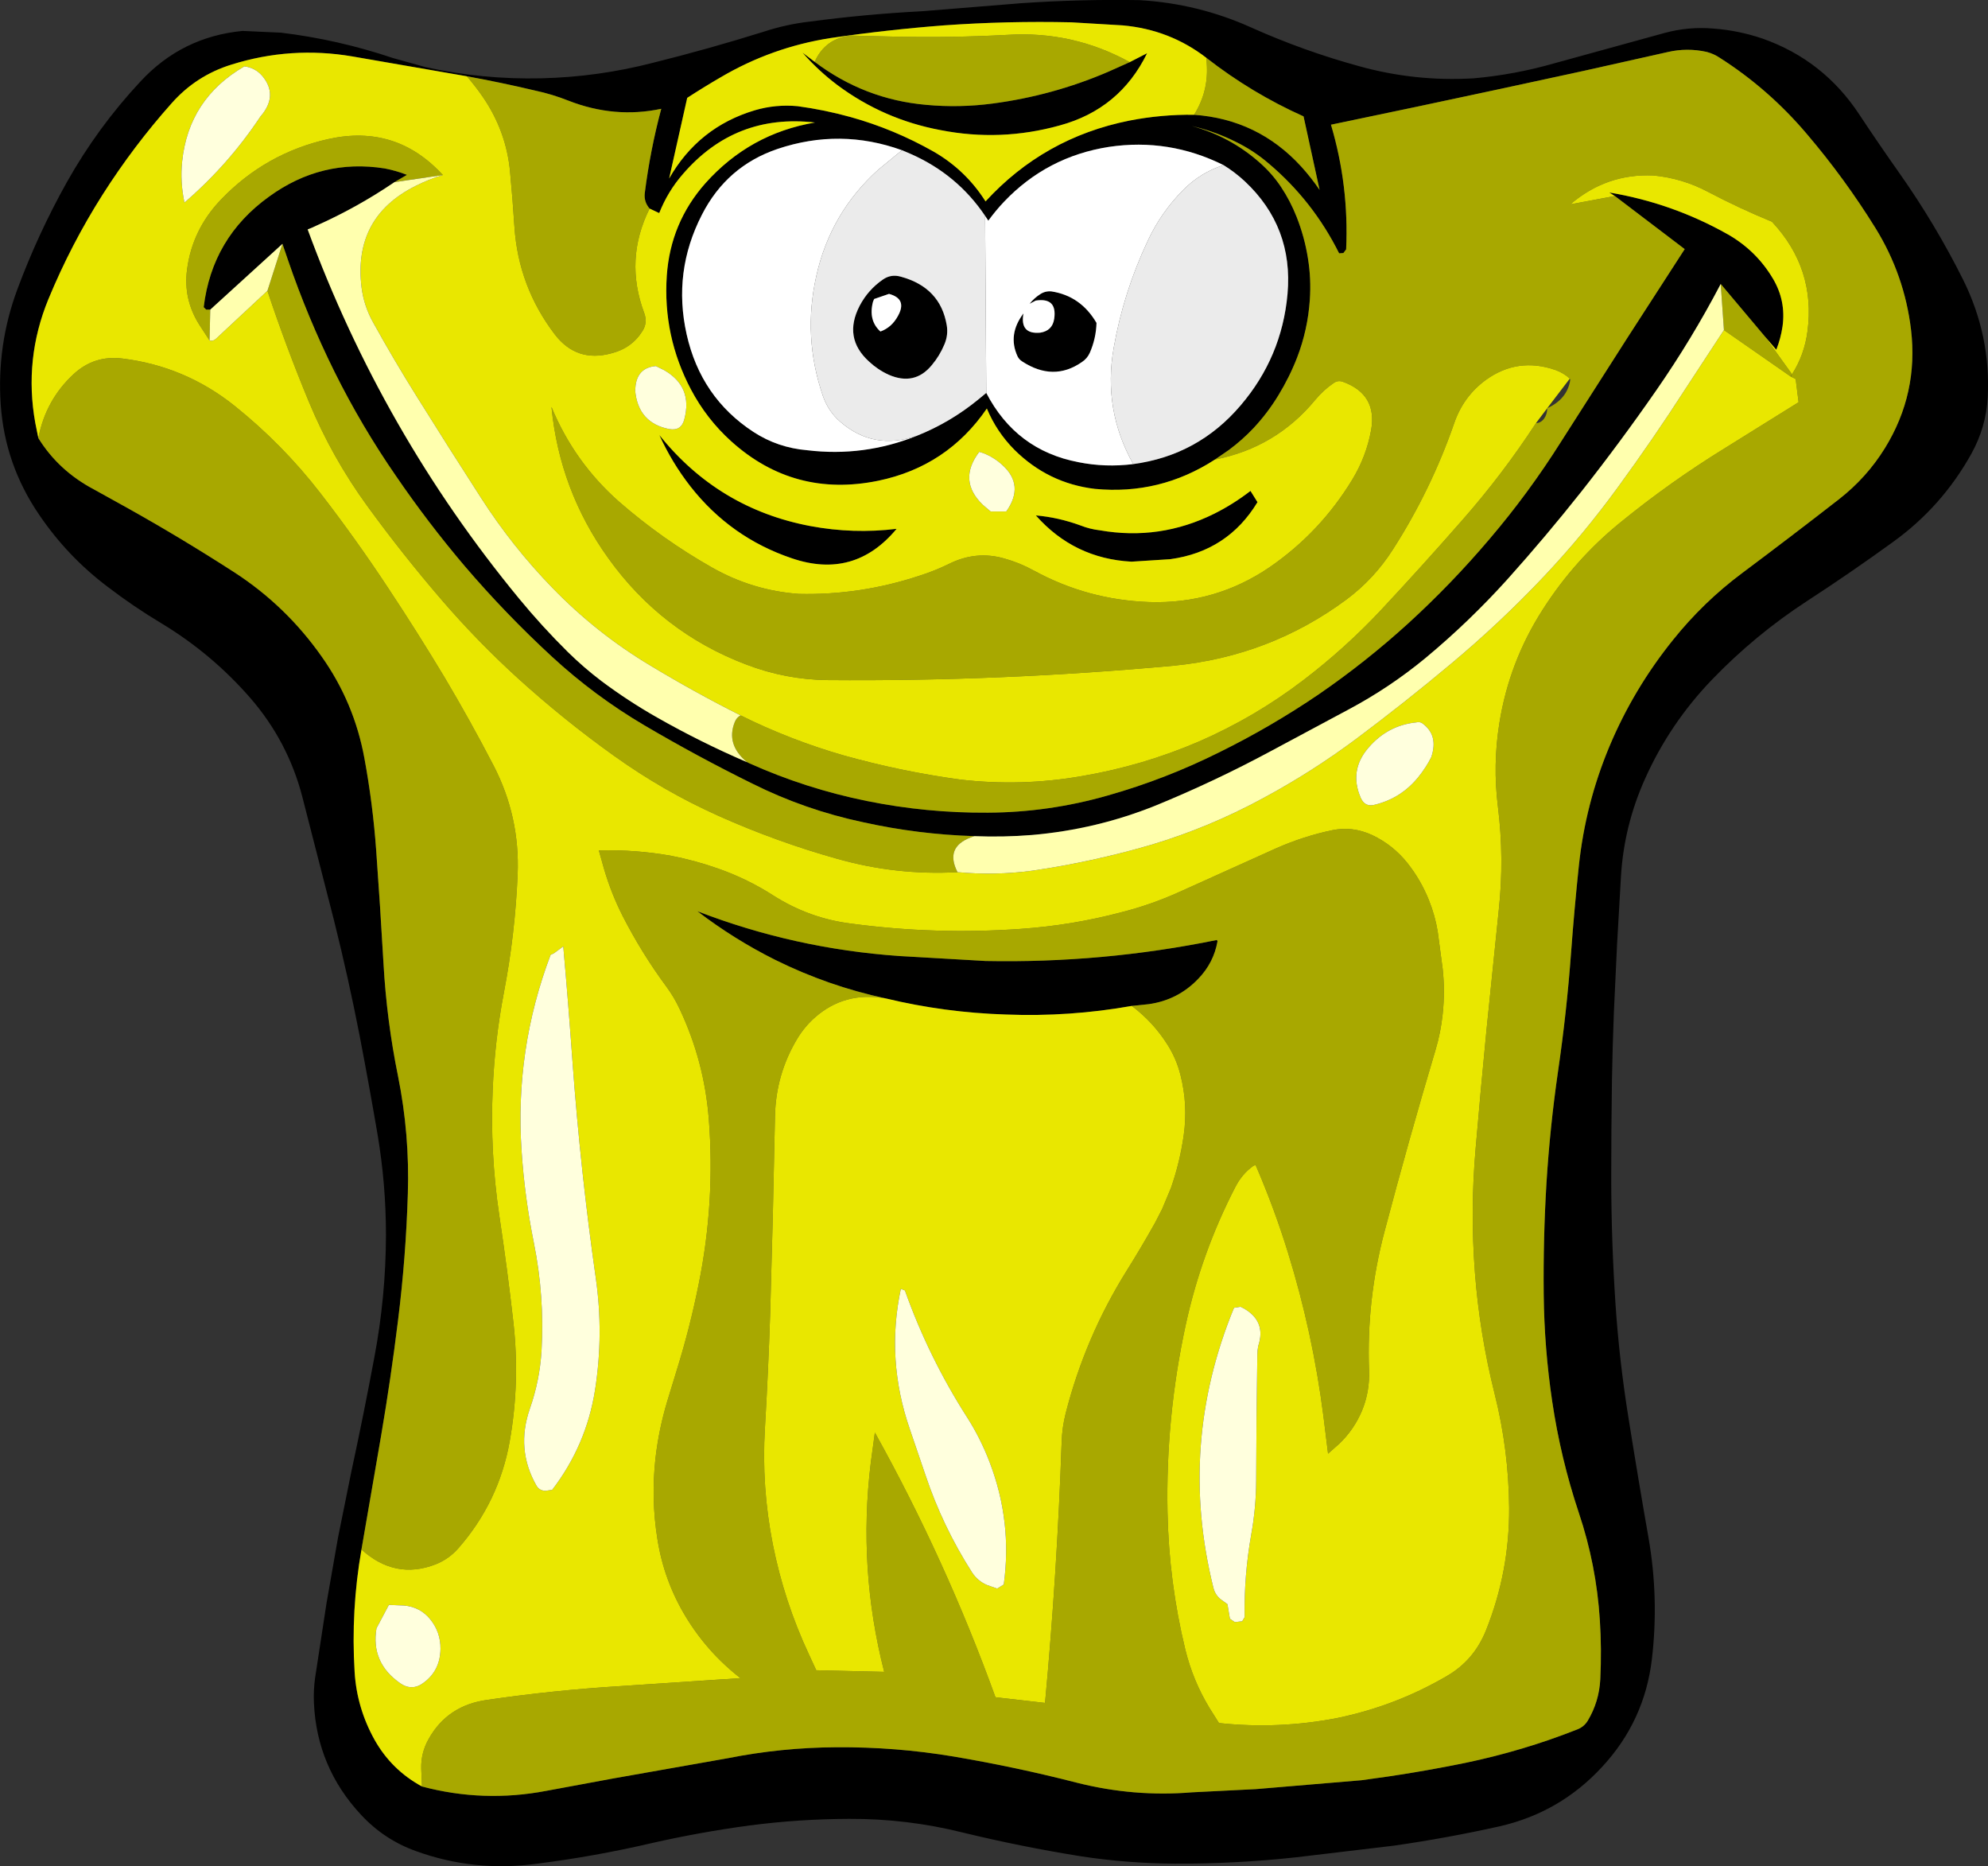 <?xml version="1.0" encoding="UTF-8" standalone="no"?>
<svg xmlns:xlink="http://www.w3.org/1999/xlink" height="639.75px" width="681.7px" xmlns="http://www.w3.org/2000/svg">
  <rect width="100%" height="100%" fill="#333333" stroke="none"/>
  <g transform="matrix(1.0, 0.0, 0.0, 1.0, 340.85, 319.85)">
    <path d="M263.6 -306.6 Q284.4 -299.25 296.65 -280.7 303.4 -270.5 310.5 -260.45 322.8 -243.0 332.3 -224.0 341.85 -204.8 340.75 -183.65 340.2 -173.4 335.15 -164.3 325.1 -146.2 308.35 -134.1 293.8 -123.55 278.8 -113.8 261.0 -102.2 246.3 -86.95 231.65 -71.75 223.15 -52.65 216.05 -36.75 215.0 -19.55 L213.65 3.95 212.55 27.45 Q212.1 39.0 211.9 50.6 211.65 67.6 211.65 84.65 211.7 105.75 213.1 126.95 214.4 146.55 217.55 166.1 220.85 186.9 224.45 207.4 228.05 228.1 225.6 248.9 223.1 270.15 208.55 285.85 194.15 301.5 173.4 306.25 155.25 310.3 137.0 312.9 L103.8 316.85 Q82.85 319.15 61.8 319.05 45.75 318.95 29.95 316.55 9.3 313.25 -10.85 308.35 -29.95 303.6 -49.7 303.7 -66.85 303.75 -83.75 305.95 -100.85 308.25 -117.55 312.05 -136.9 316.55 -156.55 319.05 -178.2 322.05 -198.35 314.7 -209.15 310.8 -217.05 302.3 -232.2 286.05 -233.2 264.0 -233.4 259.6 -232.8 255.35 L-228.9 229.85 -224.95 207.3 -220.35 184.55 Q-216.1 164.9 -212.45 145.3 -208.55 124.55 -208.5 103.55 -208.5 86.15 -211.4 68.95 -214.3 52.0 -217.55 35.1 -221.4 15.35 -226.3 -4.25 L-237.2 -46.75 Q-242.15 -65.75 -255.05 -80.6 -268.25 -95.75 -285.55 -106.2 -295.0 -111.85 -303.9 -118.65 -317.7 -129.05 -327.4 -143.35 -339.15 -160.5 -340.6 -181.1 -342.0 -201.55 -334.9 -220.65 -327.85 -239.65 -317.95 -257.35 -307.4 -276.15 -292.7 -291.9 -278.5 -307.25 -257.65 -309.25 L-244.5 -308.65 Q-224.95 -306.3 -206.1 -299.95 L-194.95 -296.85 Q-175.5 -292.55 -155.4 -293.0 -135.7 -293.45 -116.65 -298.4 -97.75 -303.1 -78.9 -309.0 -71.1 -311.55 -63.15 -312.45 -43.95 -315.0 -24.65 -316.0 L9.3 -318.75 Q29.55 -320.15 49.9 -319.8 69.95 -318.65 88.25 -310.4 106.25 -302.35 125.05 -297.2 144.35 -291.8 164.5 -293.0 178.55 -294.25 192.15 -298.15 L229.95 -308.55 Q238.2 -310.8 246.8 -310.05 255.4 -309.4 263.6 -306.6 M-196.15 292.6 Q-175.1 298.2 -153.55 294.1 L-130.6 289.85 -91.25 282.9 Q-72.9 279.25 -54.05 279.15 -33.7 279.0 -13.7 282.35 7.55 285.95 28.4 291.3 48.0 296.25 67.9 294.6 L89.8 293.5 126.05 290.45 Q144.05 288.1 161.65 284.5 181.55 280.35 200.1 273.0 202.35 272.1 203.6 270.05 207.5 263.55 207.9 255.85 208.4 245.65 207.75 235.55 206.55 216.65 200.55 198.8 194.3 180.1 191.4 160.5 188.7 142.3 188.5 124.0 188.3 104.75 189.45 85.65 190.65 66.5 193.4 47.5 196.4 27.05 197.9 6.5 199.0 -8.3 200.55 -23.05 202.8 -44.3 211.05 -64.0 219.35 -83.75 232.9 -100.55 243.25 -113.45 256.5 -123.35 273.3 -135.9 289.75 -148.7 299.3 -156.15 305.55 -166.3 317.05 -185.0 314.45 -206.85 312.2 -225.55 302.3 -241.6 291.7 -258.7 278.7 -273.95 265.65 -289.35 248.85 -300.05 246.85 -301.4 244.4 -302.05 237.65 -303.55 231.0 -302.0 L202.2 -295.55 173.3 -289.3 144.45 -283.15 115.55 -277.1 Q121.75 -256.2 120.75 -234.35 L119.8 -233.1 118.35 -233.0 Q109.4 -250.95 94.2 -263.8 88.95 -268.3 82.75 -271.3 76.5 -274.4 69.65 -276.2 L67.85 -276.65 Q80.9 -273.1 91.0 -264.2 95.3 -260.45 98.4 -255.8 101.6 -251.0 103.75 -245.55 106.5 -238.6 107.65 -231.3 108.8 -224.3 108.3 -217.05 107.6 -206.8 103.95 -197.3 101.35 -190.6 97.5 -184.3 93.85 -178.3 89.05 -173.15 85.2 -169.05 80.55 -165.6 L75.75 -162.3 Q56.9 -150.1 34.6 -152.25 18.6 -154.15 7.0 -165.65 0.9 -171.8 -2.45 -179.8 -16.05 -159.95 -39.65 -155.05 -68.55 -149.1 -90.15 -168.6 -98.55 -176.2 -103.9 -186.3 -113.6 -204.65 -112.2 -225.35 -110.95 -243.5 -98.95 -257.05 -83.75 -274.05 -61.4 -277.85 -88.75 -281.0 -106.7 -260.15 -111.85 -254.25 -114.8 -246.8 L-118.1 -248.35 Q-120.1 -250.65 -119.75 -253.65 -117.9 -268.35 -114.1 -282.55 -130.1 -279.15 -145.95 -285.35 -151.5 -287.55 -157.35 -288.8 -168.95 -291.55 -180.75 -293.7 L-220.0 -300.5 Q-241.05 -304.1 -261.5 -297.7 -273.6 -293.95 -282.0 -284.45 -295.05 -269.8 -305.65 -253.15 -316.45 -236.15 -324.25 -217.3 -332.7 -196.75 -328.75 -174.85 L-327.7 -169.65 Q-320.75 -158.45 -308.6 -152.05 L-297.15 -145.7 Q-278.55 -135.3 -260.5 -123.65 -242.75 -112.15 -230.5 -94.7 -219.4 -79.0 -215.9 -59.95 -213.0 -44.25 -211.85 -28.3 -210.45 -8.95 -209.35 10.4 -208.25 30.0 -204.35 49.15 -200.35 69.05 -201.0 89.4 -201.65 111.05 -204.35 132.7 -206.8 152.6 -210.15 172.25 L-216.9 211.35 Q-220.55 232.2 -219.25 253.3 -218.5 265.7 -212.35 276.7 -206.55 286.95 -196.15 292.6 M-84.05 -58.25 Q-64.6 -49.5 -43.6 -45.25 -23.1 -41.1 -2.1 -41.25 18.8 -41.35 39.05 -47.15 58.8 -52.75 77.15 -61.9 95.0 -70.7 111.4 -81.85 127.55 -92.95 142.0 -106.1 156.9 -119.7 169.95 -135.1 183.25 -150.7 194.3 -168.2 L217.2 -204.05 236.85 -234.45 212.9 -252.65 211.0 -253.85 Q232.6 -250.25 251.65 -239.5 261.45 -233.9 267.15 -224.25 271.6 -216.7 270.4 -208.0 269.8 -203.85 268.25 -199.95 L264.3 -204.55 249.2 -222.5 Q239.3 -203.6 227.15 -186.1 214.8 -168.3 201.4 -151.3 189.2 -135.9 176.15 -121.35 163.0 -106.75 147.95 -94.25 135.65 -84.1 121.55 -76.6 L94.85 -62.3 Q75.6 -51.95 55.45 -43.7 35.1 -35.5 13.05 -33.6 3.2 -32.8 -6.75 -33.2 -26.05 -33.8 -44.8 -37.95 -64.85 -42.2 -82.95 -51.25 -101.8 -60.55 -119.9 -71.2 -136.95 -81.25 -151.5 -94.65 -167.5 -109.4 -181.6 -125.9 -194.15 -140.7 -205.05 -156.65 -216.9 -173.8 -226.15 -192.4 -235.35 -211.0 -242.05 -230.55 L-244.0 -236.25 -268.75 -213.7 -270.15 -213.7 -271.0 -214.55 Q-268.15 -238.35 -248.65 -252.4 -230.6 -265.55 -208.9 -262.1 -205.0 -261.35 -201.3 -259.9 L-205.6 -257.4 Q-218.4 -248.7 -232.45 -242.45 -233.85 -241.75 -235.35 -241.2 -209.8 -171.65 -162.9 -114.7 -155.0 -105.1 -146.15 -96.35 -140.65 -90.95 -134.65 -86.4 -125.5 -79.55 -115.55 -73.9 -100.6 -65.4 -84.8 -58.6 L-84.05 -58.25 M68.6 -280.5 Q90.5 -278.95 105.3 -262.8 108.75 -259.0 111.65 -254.75 L106.15 -279.95 Q88.3 -287.95 72.85 -300.0 60.3 -309.7 44.15 -311.15 L26.5 -312.2 Q4.6 -312.7 -17.2 -311.15 -36.7 -309.65 -56.1 -306.8 -76.2 -303.65 -93.65 -293.4 -99.5 -290.0 -105.2 -286.3 L-111.4 -258.65 Q-101.3 -276.3 -82.0 -282.05 -74.85 -284.15 -67.35 -283.45 -58.1 -282.2 -49.1 -279.7 -34.25 -275.55 -20.75 -267.9 -9.7 -261.55 -2.9 -250.8 17.15 -272.65 46.4 -278.5 57.4 -280.65 68.6 -280.5 M47.75 -160.75 Q70.0 -163.75 84.55 -180.85 98.7 -197.4 100.65 -219.05 102.7 -242.05 86.0 -257.7 82.55 -260.9 78.7 -263.25 60.0 -272.55 39.45 -269.5 18.2 -266.2 3.45 -250.7 0.6 -247.7 -1.95 -244.2 L-3.05 -245.85 Q-12.6 -260.05 -28.6 -267.1 L-31.55 -268.35 Q-52.75 -276.0 -74.2 -268.8 -91.65 -262.9 -100.15 -246.25 -110.2 -226.7 -105.4 -205.25 -100.55 -183.55 -82.45 -171.75 -74.15 -166.35 -64.05 -165.5 -44.65 -163.15 -26.45 -170.45 -15.05 -175.0 -5.5 -182.8 L-2.65 -185.15 Q7.55 -165.5 28.95 -161.4 38.2 -159.55 47.75 -160.75 M46.55 -298.55 L52.5 -301.6 Q43.15 -282.45 22.55 -276.85 2.25 -271.2 -18.35 -275.25 -37.85 -278.9 -53.65 -290.65 -60.3 -295.65 -65.65 -301.8 L-61.5 -298.65 Q-44.4 -285.75 -23.2 -283.9 -11.9 -282.85 -0.5 -284.35 20.0 -287.05 38.95 -295.15 L46.55 -298.55 M-31.95 -225.0 Q-18.35 -221.3 -16.2 -208.3 -15.65 -205.0 -17.0 -201.8 -18.65 -197.85 -21.35 -194.65 -27.25 -187.5 -36.15 -191.4 -39.85 -193.1 -42.85 -195.9 -51.8 -204.0 -46.05 -215.05 -43.15 -220.55 -38.05 -224.05 -35.3 -225.95 -31.95 -225.0 M-41.1 -217.35 L-41.5 -216.4 Q-43.15 -210.0 -38.95 -206.2 -35.05 -207.6 -32.9 -211.6 -29.7 -217.4 -36.0 -219.1 L-41.1 -217.35 M35.15 -209.15 Q35.0 -203.8 32.85 -198.9 31.95 -196.9 30.1 -195.7 20.35 -188.95 9.65 -195.95 8.55 -196.65 8.05 -197.75 4.65 -205.15 10.1 -212.4 8.8 -205.15 15.85 -205.8 20.05 -206.45 20.65 -210.6 21.7 -217.95 14.3 -216.8 L12.2 -215.7 Q13.8 -217.7 15.85 -219.0 17.6 -220.15 19.7 -219.95 29.75 -218.4 35.15 -209.15 M47.15 -127.3 Q27.45 -128.35 14.35 -143.15 22.05 -142.5 29.7 -139.7 32.85 -138.45 36.3 -138.05 56.85 -134.45 75.55 -143.75 82.05 -147.0 87.95 -151.55 L90.35 -147.7 Q80.15 -130.85 60.45 -128.15 L47.15 -127.3 M-33.4 -138.55 Q-47.85 -121.15 -69.3 -128.45 -90.35 -135.55 -104.1 -153.1 -110.45 -161.25 -114.75 -170.7 -94.5 -145.45 -62.95 -139.5 -48.25 -136.75 -33.4 -138.55 M-37.05 22.45 Q-56.9 18.2 -75.05 9.2 -89.15 2.15 -101.7 -7.45 -68.4 5.4 -32.4 7.9 L-2.9 9.6 Q37.2 10.4 76.4 2.4 L76.65 2.8 Q75.35 10.25 70.0 15.75 63.05 23.0 53.05 24.4 L47.25 25.0 Q25.9 28.8 4.1 27.95 -16.85 27.3 -37.05 22.45" fill="#000000" fill-rule="evenodd" stroke="none"/>
    <path d="M75.75 -162.3 L80.55 -165.6 Q85.2 -169.05 89.05 -173.15 93.85 -178.3 97.5 -184.3 101.35 -190.6 103.95 -197.3 107.6 -206.8 108.3 -217.05 108.8 -224.3 107.65 -231.3 106.5 -238.6 103.75 -245.55 101.6 -251.0 98.4 -255.8 95.3 -260.45 91.0 -264.2 80.9 -273.1 67.85 -276.65 L69.65 -276.2 Q76.5 -274.4 82.75 -271.3 88.95 -268.3 94.2 -263.8 109.4 -250.95 118.35 -233.0 L119.8 -233.1 120.75 -234.35 Q121.75 -256.2 115.55 -277.1 L144.45 -283.15 173.3 -289.3 202.2 -295.55 231.0 -302.0 Q237.65 -303.55 244.4 -302.05 246.85 -301.4 248.85 -300.05 265.65 -289.35 278.7 -273.95 291.7 -258.7 302.3 -241.6 312.2 -225.55 314.45 -206.85 317.05 -185.0 305.55 -166.3 299.3 -156.15 289.75 -148.7 273.3 -135.9 256.5 -123.35 243.25 -113.45 232.9 -100.55 219.35 -83.75 211.05 -64.0 202.8 -44.3 200.55 -23.05 199.0 -8.3 197.9 6.5 196.4 27.05 193.4 47.5 190.65 66.5 189.45 85.65 188.3 104.75 188.5 124.0 188.7 142.3 191.4 160.5 194.3 180.1 200.55 198.8 206.55 216.65 207.75 235.55 208.4 245.65 207.9 255.85 207.5 263.55 203.6 270.05 202.35 272.1 200.1 273.0 181.55 280.35 161.65 284.5 144.05 288.1 126.05 290.45 L89.8 293.5 67.9 294.6 Q48.0 296.25 28.4 291.3 7.55 285.95 -13.7 282.35 -33.7 279.0 -54.05 279.15 -72.9 279.25 -91.25 282.9 L-130.6 289.85 -153.55 294.1 Q-175.1 298.2 -196.15 292.6 L-196.4 286.45 Q-196.55 281.05 -193.85 276.3 -187.4 264.75 -173.7 262.9 -151.1 259.6 -128.3 258.2 L-86.95 255.45 Q-98.4 246.55 -105.85 234.15 -113.15 222.0 -115.4 207.9 -117.65 193.95 -116.05 179.8 -114.9 170.05 -112.05 160.55 L-108.7 149.6 Q-104.25 135.25 -101.3 120.55 -95.55 92.35 -97.8 63.7 -99.35 44.0 -107.75 26.15 -109.65 22.05 -112.3 18.45 -120.8 6.95 -127.35 -5.85 -131.25 -13.55 -133.7 -21.9 L-135.5 -28.3 Q-122.95 -28.65 -110.65 -26.45 -102.45 -24.85 -94.65 -22.1 -84.5 -18.55 -75.5 -12.75 -63.2 -4.95 -48.85 -3.2 -20.0 0.65 9.05 -1.4 26.65 -2.6 43.65 -7.1 53.95 -9.7 63.75 -14.15 L96.8 -29.05 Q106.2 -33.2 116.05 -35.25 122.95 -36.65 129.6 -33.6 136.75 -30.25 141.75 -24.0 146.35 -18.2 149.1 -11.35 151.25 -6.0 152.15 -0.5 L153.85 12.25 Q154.7 19.95 153.85 27.85 153.2 34.05 151.4 40.1 142.2 70.95 133.95 102.2 127.7 125.7 128.6 149.9 128.9 157.25 126.15 163.85 123.45 170.25 118.4 175.1 L114.55 178.5 112.95 165.55 Q109.3 137.0 100.8 109.55 96.15 94.5 89.9 80.0 L89.65 79.6 Q89.2 79.65 88.9 79.85 85.05 82.6 82.75 87.1 71.15 109.55 65.75 134.3 58.85 166.1 59.5 198.6 60.0 222.6 65.6 245.65 68.2 256.3 73.9 265.7 L77.15 270.85 Q97.65 273.05 117.85 269.1 137.65 265.0 155.1 254.85 164.55 249.45 168.7 239.1 176.8 218.9 176.65 197.0 176.5 177.25 171.7 158.1 166.5 137.35 164.9 116.25 163.3 95.05 165.15 73.95 166.9 53.45 168.9 33.05 L173.1 -7.95 Q175.0 -25.6 172.8 -43.3 171.0 -57.65 173.3 -71.95 176.65 -92.95 188.15 -110.85 199.1 -128.0 214.8 -140.75 231.8 -154.6 250.45 -166.1 L275.9 -181.95 274.9 -189.9 273.25 -190.75 273.65 -191.55 Q277.9 -198.2 278.95 -206.25 281.8 -227.8 266.75 -243.85 255.65 -248.4 244.9 -254.05 236.05 -258.75 226.1 -259.7 210.0 -260.4 197.65 -249.8 L212.9 -252.65 236.85 -234.45 217.2 -204.05 194.3 -168.2 Q183.25 -150.7 169.95 -135.1 156.9 -119.7 142.0 -106.1 127.55 -92.95 111.4 -81.85 95.0 -70.7 77.15 -61.9 58.8 -52.75 39.05 -47.15 18.8 -41.35 -2.1 -41.25 -23.1 -41.1 -43.6 -45.25 -64.6 -49.5 -84.05 -58.25 L-84.8 -58.65 Q-91.95 -64.65 -88.9 -72.3 -88.3 -73.85 -86.9 -74.6 -69.75 -66.1 -51.45 -60.85 -31.8 -55.35 -11.6 -52.6 9.4 -50.15 30.2 -53.8 50.85 -57.3 70.2 -65.6 89.4 -73.95 106.05 -86.65 120.35 -97.55 132.6 -110.6 146.8 -125.8 160.55 -141.5 174.4 -157.25 185.85 -174.8 187.45 -174.8 188.6 -176.3 189.7 -177.8 189.7 -179.9 196.6 -183.05 197.6 -189.6 L197.45 -190.05 Q195.4 -191.95 192.55 -193.0 179.6 -197.5 168.65 -189.6 160.95 -183.95 157.8 -174.75 149.85 -151.85 136.8 -131.5 130.4 -121.45 120.9 -114.35 94.65 -94.9 61.75 -91.65 2.45 -86.2 -57.0 -86.7 -71.45 -86.85 -85.0 -92.05 -114.1 -103.1 -132.3 -128.55 -148.95 -151.75 -151.75 -180.35 -143.9 -161.35 -128.5 -147.8 -113.8 -135.0 -96.8 -125.35 -82.85 -117.4 -66.95 -116.25 -45.9 -115.75 -25.65 -122.45 -20.4 -124.1 -15.5 -126.5 -6.1 -131.2 3.65 -128.35 8.85 -126.9 13.75 -124.2 32.1 -114.2 53.2 -113.45 75.85 -112.7 94.45 -125.35 111.85 -137.3 122.9 -155.5 127.65 -163.35 129.3 -172.3 131.55 -184.7 119.55 -189.0 117.9 -189.55 116.5 -188.55 112.9 -186.1 110.15 -182.75 96.65 -166.4 75.75 -162.3 M-216.9 211.35 L-210.15 172.25 Q-206.8 152.6 -204.35 132.7 -201.65 111.05 -201.0 89.4 -200.35 69.05 -204.35 49.15 -208.25 30.0 -209.35 10.4 -210.45 -8.95 -211.85 -28.3 -213.0 -44.25 -215.9 -59.95 -219.4 -79.0 -230.5 -94.7 -242.75 -112.15 -260.5 -123.65 -278.55 -135.3 -297.15 -145.7 L-308.6 -152.05 Q-320.75 -158.45 -327.7 -169.65 -325.2 -182.7 -315.65 -191.55 -308.6 -198.1 -299.0 -196.95 -277.5 -194.35 -260.45 -180.75 -243.9 -167.5 -230.95 -150.75 -218.7 -134.9 -207.6 -118.05 -197.7 -103.1 -188.5 -87.8 -179.55 -72.75 -171.55 -57.3 -162.55 -39.85 -163.35 -20.1 -164.2 0.3 -168.05 20.35 -171.2 36.85 -171.9 53.65 -172.85 75.2 -169.65 96.8 -166.9 115.0 -164.8 133.5 -162.5 154.05 -166.05 174.15 -169.75 195.05 -183.7 210.95 -186.95 214.65 -191.5 216.45 -205.35 221.8 -216.9 211.35 M-180.75 -293.7 Q-168.95 -291.55 -157.35 -288.8 -151.5 -287.55 -145.95 -285.35 -130.1 -279.15 -114.1 -282.55 -117.9 -268.35 -119.75 -253.65 -120.1 -250.65 -118.1 -248.35 -126.8 -230.9 -119.95 -212.55 -118.7 -209.25 -120.55 -206.35 -124.25 -200.45 -131.3 -198.7 -143.15 -195.5 -150.6 -205.2 -163.1 -221.6 -164.45 -242.15 -165.05 -251.5 -165.95 -261.05 -167.25 -274.85 -175.2 -286.5 -177.75 -290.2 -180.75 -293.7 M264.3 -204.55 L273.65 -191.55 273.15 -190.8 250.3 -206.7 249.2 -222.5 264.3 -204.55 M-12.5 -20.85 Q-33.65 -19.7 -54.0 -25.5 -74.65 -31.3 -94.35 -40.1 -113.35 -48.6 -130.3 -60.75 -147.6 -73.1 -163.45 -87.5 -177.15 -100.0 -189.15 -113.9 -202.7 -129.6 -214.95 -146.45 -227.05 -163.1 -234.95 -182.15 -242.75 -200.95 -249.15 -220.15 L-244.0 -236.25 -242.05 -230.55 Q-235.35 -211.0 -226.15 -192.4 -216.9 -173.8 -205.05 -156.65 -194.15 -140.7 -181.6 -125.9 -167.5 -109.4 -151.5 -94.65 -136.95 -81.25 -119.9 -71.2 -101.8 -60.55 -82.95 -51.25 -64.85 -42.2 -44.8 -37.95 -26.05 -33.8 -6.75 -33.2 L-8.0 -32.75 Q-16.9 -29.35 -12.5 -20.85 M-269.0 -203.15 L-272.55 -208.6 Q-278.05 -217.35 -276.7 -227.5 -274.9 -241.15 -265.15 -251.35 -249.8 -267.4 -228.15 -272.2 -205.0 -277.3 -189.0 -259.85 L-205.6 -257.4 -201.3 -259.9 Q-205.0 -261.35 -208.9 -262.1 -230.6 -265.55 -248.65 -252.4 -268.15 -238.35 -271.0 -214.55 L-270.15 -213.7 -268.75 -213.7 -269.0 -203.15 M72.85 -300.0 Q88.3 -287.95 106.15 -279.95 L111.65 -254.75 Q108.75 -259.0 105.3 -262.8 90.5 -278.95 68.6 -280.5 73.45 -288.2 73.0 -297.25 L72.85 -300.0 M-61.5 -298.65 Q-57.8 -306.8 -48.95 -307.65 L-34.35 -307.3 Q-14.85 -306.85 4.6 -307.9 27.0 -309.3 46.55 -298.55 L38.95 -295.15 Q20.0 -287.05 -0.5 -284.35 -11.9 -282.85 -23.2 -283.9 -44.4 -285.75 -61.5 -298.65 M47.25 25.0 L53.05 24.4 Q63.05 23.0 70.0 15.75 75.35 10.25 76.65 2.8 L76.4 2.4 Q37.2 10.4 -2.9 9.6 L-32.4 7.9 Q-68.4 5.4 -101.7 -7.45 -89.15 2.15 -75.05 9.2 -56.9 18.2 -37.05 22.45 -51.15 19.9 -61.45 29.0 -64.85 32.0 -67.35 36.05 -74.8 48.35 -75.1 62.75 L-75.85 97.15 -76.75 130.5 Q-77.4 150.15 -78.55 169.75 -79.75 189.8 -75.85 209.55 -71.95 229.2 -63.4 247.45 L-60.95 252.75 -37.65 253.3 Q-46.7 217.9 -42.25 181.6 L-40.85 171.25 Q-16.5 215.0 0.5 262.0 L17.5 263.95 Q21.65 219.35 23.2 174.55 23.35 169.5 24.6 164.6 31.25 138.6 45.45 115.85 50.5 107.8 55.2 99.4 L57.65 94.65 60.7 87.35 Q63.75 78.6 65.05 69.4 66.55 58.9 63.95 48.7 62.55 43.1 59.5 38.3 54.65 30.6 47.25 25.0" fill="#a8a800" fill-rule="evenodd" stroke="none"/>
    <path d="M75.75 -162.3 Q96.65 -166.4 110.15 -182.75 112.9 -186.1 116.5 -188.55 117.9 -189.55 119.55 -189.0 131.55 -184.7 129.3 -172.3 127.65 -163.35 122.9 -155.5 111.85 -137.3 94.45 -125.35 75.85 -112.7 53.2 -113.45 32.1 -114.2 13.75 -124.2 8.85 -126.9 3.65 -128.35 -6.1 -131.2 -15.5 -126.5 -20.4 -124.1 -25.65 -122.45 -45.9 -115.75 -66.95 -116.25 -82.85 -117.4 -96.8 -125.35 -113.8 -135.0 -128.5 -147.8 -143.9 -161.35 -151.75 -180.35 -148.95 -151.75 -132.3 -128.55 -114.1 -103.1 -85.0 -92.05 -71.45 -86.85 -57.0 -86.7 2.45 -86.2 61.75 -91.65 94.65 -94.9 120.9 -114.35 130.4 -121.45 136.8 -131.5 149.85 -151.85 157.8 -174.75 160.95 -183.95 168.65 -189.6 179.6 -197.5 192.55 -193.0 195.4 -191.95 197.45 -190.05 L189.7 -179.9 185.85 -174.8 Q174.4 -157.25 160.55 -141.5 146.8 -125.8 132.6 -110.6 120.35 -97.55 106.05 -86.65 89.4 -73.95 70.2 -65.6 50.85 -57.3 30.2 -53.8 9.4 -50.15 -11.6 -52.6 -31.8 -55.35 -51.45 -60.85 -69.75 -66.1 -86.9 -74.6 -102.8 -82.6 -117.95 -91.75 -136.45 -102.85 -151.45 -118.35 -165.25 -132.55 -175.95 -149.25 -186.95 -166.3 -197.8 -183.7 -205.7 -196.3 -212.95 -209.4 -216.05 -215.0 -216.85 -221.2 -219.85 -245.35 -198.35 -256.1 -193.8 -258.4 -189.0 -259.85 -205.0 -277.3 -228.15 -272.2 -249.8 -267.4 -265.15 -251.35 -274.9 -241.15 -276.7 -227.5 -278.05 -217.35 -272.55 -208.6 L-269.0 -203.15 Q-267.85 -202.75 -266.85 -203.65 L-249.15 -220.15 Q-242.75 -200.95 -234.95 -182.15 -227.05 -163.1 -214.95 -146.45 -202.7 -129.6 -189.15 -113.9 -177.15 -100.0 -163.45 -87.5 -147.6 -73.1 -130.3 -60.75 -113.35 -48.6 -94.35 -40.1 -74.65 -31.3 -54.0 -25.5 -33.65 -19.7 -12.5 -20.85 0.35 -19.65 13.1 -21.35 33.7 -24.35 53.8 -30.2 73.75 -36.15 92.25 -46.2 109.0 -55.2 124.35 -66.65 141.0 -79.1 156.8 -92.35 173.45 -106.25 188.45 -122.1 202.15 -136.6 213.9 -152.75 226.1 -169.45 237.3 -186.85 L250.3 -206.7 273.15 -190.8 273.25 -190.75 274.9 -189.9 275.9 -181.95 250.45 -166.1 Q231.8 -154.6 214.8 -140.75 199.1 -128.0 188.15 -110.85 176.65 -92.95 173.3 -71.95 171.0 -57.65 172.8 -43.3 175.0 -25.6 173.1 -7.95 L168.9 33.05 Q166.9 53.45 165.15 73.95 163.3 95.05 164.9 116.25 166.5 137.35 171.7 158.1 176.5 177.25 176.65 197.0 176.8 218.9 168.7 239.1 164.55 249.45 155.1 254.85 137.65 265.0 117.85 269.1 97.65 273.05 77.15 270.85 L73.9 265.7 Q68.2 256.3 65.6 245.65 60.0 222.6 59.5 198.6 58.85 166.1 65.75 134.3 71.15 109.55 82.75 87.1 85.05 82.6 88.9 79.85 89.2 79.65 89.65 79.6 L89.9 80.0 Q96.15 94.5 100.8 109.55 109.3 137.0 112.95 165.55 L114.55 178.5 118.4 175.1 Q123.45 170.25 126.15 163.85 128.9 157.25 128.6 149.9 127.7 125.7 133.95 102.2 142.2 70.95 151.4 40.1 153.2 34.05 153.85 27.85 154.7 19.95 153.85 12.25 L152.15 -0.5 Q151.25 -6.0 149.1 -11.35 146.35 -18.2 141.75 -24.0 136.75 -30.25 129.6 -33.6 122.95 -36.65 116.05 -35.25 106.2 -33.2 96.8 -29.05 L63.75 -14.15 Q53.95 -9.7 43.65 -7.1 26.65 -2.6 9.05 -1.4 -20.0 0.65 -48.85 -3.2 -63.2 -4.95 -75.5 -12.75 -84.5 -18.55 -94.65 -22.1 -102.45 -24.85 -110.65 -26.45 -122.95 -28.65 -135.5 -28.3 L-133.7 -21.9 Q-131.25 -13.55 -127.35 -5.85 -120.8 6.95 -112.3 18.45 -109.65 22.05 -107.75 26.15 -99.35 44.0 -97.8 63.7 -95.55 92.35 -101.3 120.55 -104.25 135.25 -108.7 149.6 L-112.05 160.55 Q-114.9 170.05 -116.05 179.8 -117.65 193.95 -115.4 207.9 -113.15 222.0 -105.85 234.15 -98.4 246.55 -86.95 255.45 L-128.3 258.2 Q-151.1 259.6 -173.7 262.9 -187.4 264.75 -193.85 276.3 -196.55 281.05 -196.4 286.45 L-196.15 292.6 Q-206.55 286.95 -212.35 276.7 -218.5 265.7 -219.25 253.3 -220.55 232.2 -216.9 211.35 -205.35 221.8 -191.5 216.45 -186.95 214.65 -183.7 210.95 -169.75 195.05 -166.05 174.15 -162.5 154.05 -164.8 133.5 -166.9 115.0 -169.65 96.8 -172.85 75.2 -171.9 53.65 -171.2 36.85 -168.05 20.35 -164.2 0.3 -163.35 -20.1 -162.55 -39.85 -171.55 -57.3 -179.55 -72.75 -188.5 -87.8 -197.7 -103.1 -207.6 -118.05 -218.7 -134.9 -230.95 -150.75 -243.9 -167.5 -260.45 -180.75 -277.5 -194.35 -299.0 -196.95 -308.6 -198.1 -315.65 -191.55 -325.2 -182.7 -327.7 -169.65 L-328.75 -174.85 Q-332.7 -196.75 -324.25 -217.3 -316.45 -236.15 -305.65 -253.15 -295.05 -269.8 -282.0 -284.45 -273.6 -293.95 -261.5 -297.7 -241.05 -304.1 -220.0 -300.5 L-180.75 -293.7 Q-177.75 -290.2 -175.2 -286.5 -167.25 -274.85 -165.95 -261.05 -165.05 -251.5 -164.45 -242.15 -163.1 -221.6 -150.6 -205.2 -143.15 -195.5 -131.3 -198.7 -124.25 -200.45 -120.55 -206.35 -118.7 -209.25 -119.95 -212.55 -126.8 -230.9 -118.1 -248.35 L-114.8 -246.8 Q-111.85 -254.25 -106.7 -260.15 -88.75 -281.0 -61.4 -277.85 -83.75 -274.05 -98.95 -257.05 -110.95 -243.5 -112.2 -225.35 -113.6 -204.65 -103.9 -186.3 -98.55 -176.2 -90.15 -168.6 -68.55 -149.1 -39.65 -155.05 -16.05 -159.95 -2.45 -179.8 0.9 -171.8 7.0 -165.65 18.6 -154.15 34.6 -152.25 56.9 -150.1 75.75 -162.3 M212.9 -252.65 L197.65 -249.8 Q210.0 -260.4 226.1 -259.7 236.05 -258.75 244.9 -254.05 255.65 -248.4 266.75 -243.85 281.8 -227.8 278.95 -206.25 277.9 -198.2 273.65 -191.55 L264.3 -204.55 268.25 -199.95 Q269.8 -203.85 270.4 -208.0 271.6 -216.7 267.15 -224.25 261.45 -233.9 251.65 -239.5 232.6 -250.25 211.0 -253.85 L212.9 -252.65 M72.85 -300.0 L73.0 -297.25 Q73.45 -288.2 68.6 -280.5 57.4 -280.65 46.4 -278.5 17.15 -272.65 -2.9 -250.8 -9.7 -261.55 -20.75 -267.9 -34.25 -275.55 -49.1 -279.7 -58.1 -282.2 -67.35 -283.45 -74.85 -284.15 -82.0 -282.05 -101.3 -276.3 -111.4 -258.65 L-105.2 -286.3 Q-99.5 -290.0 -93.65 -293.4 -76.2 -303.65 -56.1 -306.8 -36.7 -309.65 -17.2 -311.15 4.6 -312.7 26.5 -312.2 L44.15 -311.15 Q60.3 -309.7 72.85 -300.0 M-61.5 -298.65 L-65.65 -301.8 Q-60.3 -295.65 -53.65 -290.65 -37.85 -278.9 -18.35 -275.25 2.25 -271.2 22.55 -276.85 43.15 -282.45 52.5 -301.6 L46.55 -298.55 Q27.0 -309.3 4.6 -307.9 -14.85 -306.85 -34.35 -307.3 L-48.95 -307.65 Q-57.8 -306.8 -61.5 -298.65 M47.15 -127.3 L60.45 -128.15 Q80.15 -130.85 90.35 -147.7 L87.95 -151.55 Q82.05 -147.0 75.55 -143.75 56.85 -134.45 36.3 -138.05 32.85 -138.45 29.7 -139.7 22.05 -142.5 14.35 -143.15 27.45 -128.35 47.15 -127.3 M2.8 -160.5 Q-0.05 -163.1 -3.65 -164.5 L-5.05 -164.95 Q-12.5 -155.15 -3.85 -146.8 L-1.15 -144.5 4.2 -144.5 Q10.6 -153.5 2.8 -160.5 M-33.4 -138.55 Q-48.25 -136.75 -62.95 -139.5 -94.5 -145.45 -114.75 -170.7 -110.45 -161.25 -104.1 -153.1 -90.35 -135.55 -69.3 -128.45 -47.85 -121.15 -33.4 -138.55 M47.25 25.0 Q54.65 30.6 59.5 38.3 62.55 43.1 63.95 48.7 66.55 58.9 65.05 69.4 63.75 78.6 60.7 87.35 L57.65 94.65 55.2 99.4 Q50.5 107.8 45.45 115.85 31.25 138.6 24.6 164.6 23.35 169.5 23.2 174.55 21.65 219.35 17.5 263.95 L0.5 262.0 Q-16.5 215.0 -40.85 171.25 L-42.25 181.6 Q-46.7 217.9 -37.65 253.3 L-60.95 252.75 -63.4 247.45 Q-71.95 229.2 -75.85 209.55 -79.75 189.8 -78.55 169.75 -77.4 150.15 -76.75 130.5 L-75.85 97.15 -75.1 62.75 Q-74.8 48.35 -67.35 36.05 -64.85 32.0 -61.45 29.0 -51.15 19.9 -37.05 22.45 -16.85 27.3 4.1 27.95 25.9 28.8 47.25 25.0 M149.95 -60.3 Q152.5 -67.85 146.85 -71.9 145.95 -72.5 144.8 -72.2 134.95 -71.2 128.35 -63.45 121.7 -55.7 125.75 -46.35 127.2 -43.0 130.7 -44.0 139.65 -46.2 145.55 -53.5 148.2 -56.8 149.95 -60.3 M-123.05 -185.95 Q-122.05 -174.85 -111.35 -172.75 -107.25 -172.05 -106.2 -176.05 -103.2 -187.25 -113.1 -192.95 L-115.95 -194.35 Q-122.05 -193.85 -122.9 -187.75 L-123.05 -185.95 M-257.05 -297.1 Q-276.2 -286.0 -278.4 -264.4 -279.1 -257.4 -277.6 -250.4 -262.5 -263.4 -251.55 -279.9 -245.3 -287.1 -250.9 -293.8 -253.3 -296.6 -257.05 -297.1 M-152.05 7.5 Q-164.35 40.0 -162.0 74.65 -160.95 90.55 -157.8 106.15 -154.1 124.5 -155.15 143.1 -155.75 153.35 -159.15 163.05 -164.0 177.0 -156.9 189.45 -155.95 191.15 -153.85 191.25 L-151.5 190.9 Q-139.8 175.65 -136.8 156.65 -133.8 137.45 -136.55 118.3 -141.8 81.55 -144.5 44.6 -145.95 24.3 -147.7 4.6 L-150.9 6.95 -152.05 7.5 M-193.3 235.3 Q-196.75 231.05 -202.35 230.55 L-207.5 230.35 -211.75 238.35 Q-213.75 250.2 -203.55 257.25 -199.5 260.0 -195.55 257.0 -189.9 252.85 -189.8 245.4 -189.75 239.7 -193.3 235.3 M90.6 141.6 Q93.45 133.15 85.65 128.7 L84.55 128.15 82.3 128.5 Q63.0 175.4 75.25 224.55 75.9 227.05 77.9 228.55 L80.05 230.1 80.9 235.1 82.6 236.25 85.1 235.95 85.95 234.55 Q85.7 220.4 88.2 206.25 89.85 197.15 89.9 187.8 89.95 166.25 90.3 144.7 90.3 143.15 90.6 141.6 M-31.95 122.0 Q-37.1 146.25 -28.9 170.0 L-23.55 185.7 Q-17.65 203.35 -7.6 219.1 -5.65 222.15 -2.35 223.55 L1.1 224.75 3.35 223.35 Q6.3 201.85 -1.45 181.55 -4.6 173.25 -9.25 166.0 -22.4 145.45 -30.55 122.55 L-31.95 122.0" fill="#e9e700" fill-rule="evenodd" stroke="none"/>
    <path d="M-86.9 -74.6 Q-88.3 -73.85 -88.9 -72.3 -91.95 -64.65 -84.8 -58.65 L-84.8 -58.6 Q-100.6 -65.4 -115.55 -73.9 -125.5 -79.55 -134.65 -86.4 -140.65 -90.95 -146.15 -96.35 -155.0 -105.1 -162.9 -114.7 -209.8 -171.65 -235.35 -241.2 -233.85 -241.75 -232.45 -242.45 -218.4 -248.7 -205.6 -257.4 L-189.0 -259.85 Q-193.8 -258.4 -198.35 -256.1 -219.85 -245.35 -216.85 -221.2 -216.05 -215.0 -212.95 -209.4 -205.7 -196.3 -197.8 -183.7 -186.95 -166.3 -175.95 -149.25 -165.25 -132.55 -151.45 -118.35 -136.45 -102.85 -117.95 -91.75 -102.8 -82.6 -86.9 -74.6 M250.3 -206.7 L237.3 -186.85 Q226.1 -169.45 213.9 -152.75 202.15 -136.6 188.45 -122.1 173.45 -106.25 156.8 -92.35 141.0 -79.1 124.35 -66.65 109.0 -55.2 92.25 -46.2 73.75 -36.15 53.8 -30.2 33.7 -24.35 13.1 -21.35 0.35 -19.65 -12.5 -20.85 -16.9 -29.35 -8.0 -32.75 L-6.75 -33.2 Q3.2 -32.8 13.05 -33.6 35.1 -35.5 55.45 -43.7 75.6 -51.95 94.85 -62.3 L121.55 -76.6 Q135.65 -84.1 147.95 -94.25 163.0 -106.75 176.15 -121.35 189.2 -135.9 201.4 -151.3 214.8 -168.3 227.15 -186.1 239.3 -203.6 249.2 -222.5 L250.3 -206.7 M-249.15 -220.15 L-266.85 -203.65 Q-267.85 -202.75 -269.0 -203.15 L-268.75 -213.7 -244.0 -236.25 -249.15 -220.15" fill="#ffffae" fill-rule="evenodd" stroke="none"/>
    <path d="M78.7 -263.25 Q82.55 -260.9 86.0 -257.7 102.7 -242.05 100.65 -219.05 98.7 -197.4 84.55 -180.85 70.0 -163.75 47.75 -160.75 37.3 -179.4 41.05 -200.6 44.4 -219.65 52.75 -237.35 57.25 -247.0 64.8 -254.65 70.7 -260.65 78.7 -263.25 M-2.65 -185.15 L-5.5 -182.8 Q-15.05 -175.0 -26.45 -170.45 -41.25 -165.35 -52.65 -175.2 -56.85 -178.8 -58.7 -184.2 -65.6 -204.35 -60.95 -225.15 -56.1 -246.95 -39.6 -261.75 L-31.55 -268.35 -28.6 -267.1 Q-12.6 -260.05 -3.05 -245.85 L-2.65 -185.15 M-31.95 -225.0 Q-35.3 -225.95 -38.05 -224.05 -43.15 -220.55 -46.05 -215.05 -51.8 -204.0 -42.85 -195.9 -39.85 -193.1 -36.15 -191.4 -27.25 -187.5 -21.35 -194.65 -18.65 -197.85 -17.0 -201.8 -15.65 -205.0 -16.2 -208.3 -18.35 -221.3 -31.95 -225.0" fill="#ebebeb" fill-rule="evenodd" stroke="none"/>
    <path d="M78.7 -263.25 Q70.7 -260.65 64.8 -254.65 57.25 -247.0 52.75 -237.35 44.4 -219.65 41.05 -200.6 37.3 -179.4 47.75 -160.75 38.2 -159.55 28.95 -161.4 7.55 -165.5 -2.65 -185.15 L-3.05 -245.85 -1.95 -244.2 Q0.6 -247.7 3.45 -250.7 18.2 -266.2 39.45 -269.5 60.0 -272.55 78.7 -263.25 M-26.45 -170.45 Q-44.65 -163.15 -64.05 -165.5 -74.15 -166.35 -82.45 -171.75 -100.55 -183.55 -105.4 -205.25 -110.2 -226.7 -100.15 -246.25 -91.65 -262.9 -74.2 -268.8 -52.75 -276.0 -31.55 -268.35 L-39.6 -261.75 Q-56.1 -246.95 -60.95 -225.15 -65.6 -204.35 -58.7 -184.2 -56.85 -178.8 -52.65 -175.2 -41.25 -165.35 -26.45 -170.45 M-41.1 -217.35 L-36.0 -219.1 Q-29.7 -217.4 -32.9 -211.6 -35.05 -207.6 -38.95 -206.2 -43.15 -210.0 -41.5 -216.4 L-41.1 -217.35 M35.15 -209.15 Q29.75 -218.4 19.7 -219.95 17.6 -220.15 15.85 -219.0 13.8 -217.7 12.2 -215.7 L14.3 -216.8 Q21.7 -217.95 20.65 -210.6 20.05 -206.45 15.85 -205.8 8.8 -205.15 10.1 -212.4 4.65 -205.15 8.05 -197.75 8.55 -196.65 9.65 -195.95 20.35 -188.95 30.1 -195.7 31.95 -196.9 32.85 -198.9 35.0 -203.8 35.15 -209.15" fill="#ffffff" fill-rule="evenodd" stroke="none"/>
    <path d="M2.8 -160.5 Q10.6 -153.5 4.2 -144.5 L-1.15 -144.5 -3.85 -146.8 Q-12.5 -155.15 -5.05 -164.95 L-3.65 -164.5 Q-0.05 -163.1 2.8 -160.5 M149.95 -60.3 Q148.2 -56.8 145.55 -53.5 139.65 -46.2 130.7 -44.0 127.2 -43.0 125.75 -46.35 121.7 -55.7 128.35 -63.45 134.95 -71.2 144.8 -72.2 145.95 -72.5 146.85 -71.9 152.5 -67.85 149.95 -60.3 M-257.05 -297.1 Q-253.3 -296.6 -250.9 -293.8 -245.3 -287.1 -251.55 -279.9 -262.5 -263.4 -277.6 -250.4 -279.1 -257.4 -278.4 -264.4 -276.2 -286.0 -257.05 -297.1 M-123.05 -185.95 L-122.9 -187.75 Q-122.05 -193.85 -115.95 -194.35 L-113.1 -192.95 Q-103.2 -187.25 -106.2 -176.05 -107.25 -172.05 -111.35 -172.75 -122.05 -174.85 -123.05 -185.95 M-31.95 122.0 L-30.55 122.55 Q-22.4 145.45 -9.25 166.0 -4.6 173.25 -1.45 181.55 6.3 201.85 3.35 223.35 L1.1 224.75 -2.35 223.55 Q-5.65 222.15 -7.6 219.1 -17.65 203.35 -23.55 185.7 L-28.9 170.0 Q-37.1 146.25 -31.95 122.0 M90.6 141.6 Q90.3 143.15 90.3 144.7 89.95 166.25 89.9 187.8 89.85 197.15 88.2 206.25 85.7 220.4 85.95 234.55 L85.1 235.95 82.6 236.25 80.9 235.1 80.05 230.1 77.9 228.55 Q75.9 227.05 75.25 224.55 63.0 175.4 82.3 128.5 L84.55 128.15 85.65 128.7 Q93.45 133.15 90.6 141.6 M-193.3 235.3 Q-189.75 239.7 -189.8 245.4 -189.9 252.85 -195.55 257.0 -199.5 260.0 -203.55 257.25 -213.75 250.2 -211.75 238.35 L-207.5 230.35 -202.35 230.55 Q-196.75 231.05 -193.3 235.3 M-152.05 7.5 L-150.9 6.95 -147.7 4.6 Q-145.95 24.3 -144.5 44.6 -141.8 81.55 -136.55 118.3 -133.8 137.45 -136.8 156.65 -139.8 175.65 -151.5 190.9 L-153.85 191.25 Q-155.95 191.15 -156.9 189.45 -164.0 177.0 -159.15 163.05 -155.75 153.35 -155.15 143.1 -154.1 124.5 -157.8 106.15 -160.95 90.55 -162.0 74.65 -164.35 40.0 -152.05 7.5" fill="#ffffdd" fill-rule="evenodd" stroke="none"/>
  </g>
</svg>
